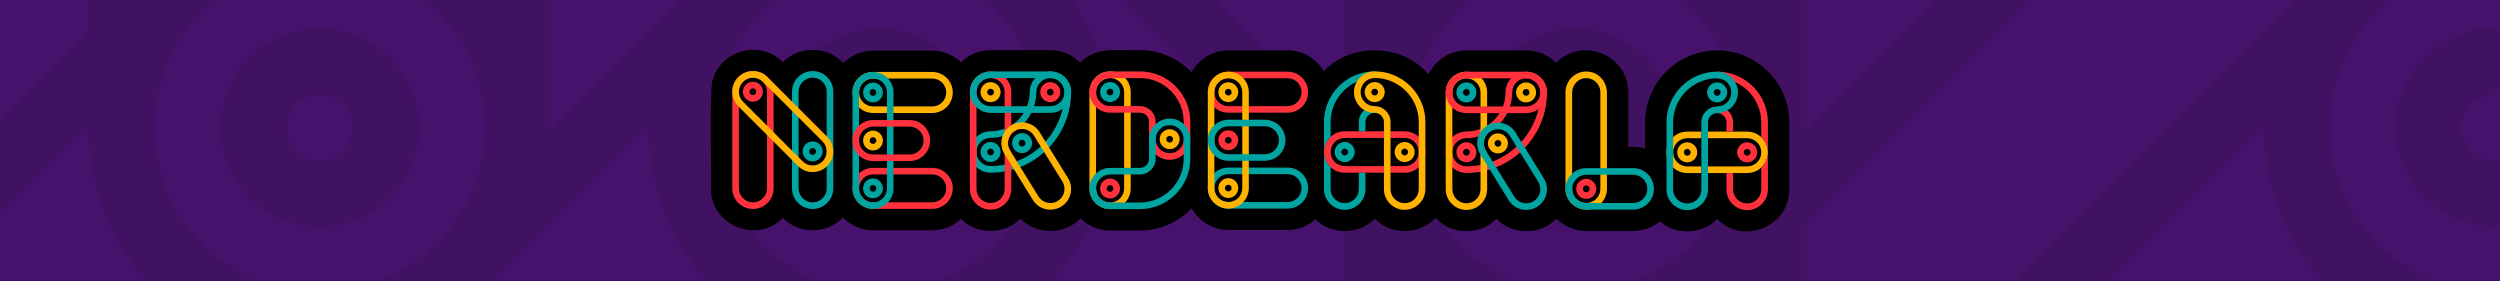 <?xml version="1.0" encoding="utf-8"?>
<!-- Generator: Adobe Illustrator 27.5.0, SVG Export Plug-In . SVG Version: 6.00 Build 0)  -->
<svg version="1.1" id="Layer_1" xmlns="http://www.w3.org/2000/svg" xmlns:xlink="http://www.w3.org/1999/xlink" x="0px" y="0px"
	 viewBox="0 0 1920 216" style="enable-background:new 0 0 1920 216;" xml:space="preserve">
<rect x="0" y="0" width="1920" height="216" fill="#333333" stroke="none"/>
<style type="text/css">
	.st0{clip-path:url(#SVGID_00000147916952352103037770000009935907093092820644_);fill:#7A00DB;}
	.st1{clip-path:url(#SVGID_00000147916952352103037770000009935907093092820644_);}
	.st2{fill:#6F00C6;}
	.st3{opacity:0.6;fill:#231F20;stroke:#FFFFFF;stroke-miterlimit:10;}
	.st4{fill:#FF313C;}
	.st5{fill:#00A5A1;}
	.st6{fill:#FFB300;}
</style>
<g>
	<defs>
		<rect id="SVGID_1_" x="-49.42" y="-439.31" width="1984.34" height="1116.19"/>
	</defs>
	<clipPath id="SVGID_00000038405637342460058070000002548056571231764135_">
		<use xlink:href="#SVGID_1_"  style="overflow:visible;"/>
	</clipPath>
	
		<rect x="-49.42" y="-439.31" style="clip-path:url(#SVGID_00000038405637342460058070000002548056571231764135_);fill:#7A00DB;" width="1984.34" height="1116.19"/>
	<g style="clip-path:url(#SVGID_00000038405637342460058070000002548056571231764135_);">
		<path class="st2" d="M497.9,97.9c0,98.01,79.46,177.47,177.47,177.47v-50.69c-70.02,0-126.78-56.76-126.78-126.78
			S605.35-28.88,675.37-28.88v-50.69C577.35-79.57,497.9-0.11,497.9,97.9z"/>
		<path class="st2" d="M675.37,21.84c-42.01,0-76.06,34.05-76.06,76.06c0,42.01,34.05,76.06,76.06,76.06
			c42.01,0,76.06-34.05,76.06-76.06C751.43,55.89,717.37,21.84,675.37,21.84z M675.37,123.25c-14,0-25.35-11.35-25.35-25.35
			s11.35-25.35,25.35-25.35c14,0,25.35,11.35,25.35,25.35S689.37,123.25,675.37,123.25z"/>
		<path class="st2" d="M852.84,97.9c0,98.01-79.46,177.47-177.47,177.47v-50.69c70.02,0,126.78-56.76,126.78-126.78
			S745.39-28.88,675.37-28.88v-50.69C773.38-79.57,852.84-0.11,852.84,97.9z"/>
		<rect x="675.37" y="-79.57" class="st2" width="1237.6" height="50.69"/>
		<rect x="675.37" y="224.67" class="st2" width="1237.6" height="50.69"/>
		<g>
			<path class="st2" d="M169.47,97.9c0,42.01,34.05,76.06,76.06,76.06s76.06-34.05,76.06-76.06c0-42.01-34.05-76.06-76.06-76.06
				S169.47,55.89,169.47,97.9z M220.18,97.9c0-14,11.35-25.35,25.35-25.35c14,0,25.35,11.35,25.35,25.35s-11.35,25.35-25.35,25.35
				C231.53,123.25,220.18,111.9,220.18,97.9z"/>
			<path class="st2" d="M120.04,223.39c69.31,69.31,181.67,69.31,250.98,0l-35.84-35.84c-49.51,49.51-129.79,49.51-179.3,0
				s-49.51-129.79,0-179.3l-35.84-35.84C50.73,41.72,50.73,154.08,120.04,223.39z"/>
			
				<rect x="245.53" y="-79.57" transform="matrix(-1 5.587652e-11 -5.587652e-11 -1 920.898 -108.452)" class="st2" width="429.84" height="50.69"/>
			
				<rect x="245.53" y="224.67" transform="matrix(-1 5.587652e-11 -5.587652e-11 -1 920.898 500.02)" class="st2" width="429.84" height="50.69"/>
			<path class="st2" d="M371.02-27.59c69.31,69.31,69.31,181.67,0,250.98l-35.84-35.84c49.51-49.51,49.51-129.79,0-179.3
				s-129.79-49.51-179.3,0l-35.84-35.84C189.35-96.9,301.71-96.9,371.02-27.59z"/>
		</g>
		<g>
			<path class="st2" d="M1210.13,21.84c-42.01,0-76.06,34.05-76.06,76.06c0,42.01,34.05,76.06,76.06,76.06s76.06-34.05,76.06-76.06
				C1286.19,55.89,1252.14,21.84,1210.13,21.84z M1210.13,123.25c-14,0-25.35-11.35-25.35-25.35s11.35-25.35,25.35-25.35
				s25.35,11.35,25.35,25.35S1224.14,123.25,1210.13,123.25z"/>
			<g>
				<path class="st2" d="M1335.62-27.59c69.31,69.31,69.31,181.67,0,250.98l-35.84-35.84c49.51-49.51,49.51-129.79,0-179.3
					s-129.79-49.51-179.3,0l-35.84-35.84C1153.95-96.9,1266.32-96.9,1335.62-27.59z"/>
				<path class="st2" d="M1084.64,223.39c69.31,69.31,181.67,69.31,250.98,0l-35.84-35.84c-49.51,49.51-129.79,49.51-179.3,0
					c-49.51-49.51-49.51-129.79,0-179.3l-35.84-35.84C1015.34,41.72,1015.34,154.08,1084.64,223.39z"/>
			</g>
			
				<rect x="804.16" y="-84.04" transform="matrix(2.151949e-11 1 -1 2.151949e-11 1303.565 -1420.947)" class="st2" width="1116.19" height="50.69"/>
			
				<rect x="499.93" y="-84.04" transform="matrix(2.152748e-11 1 -1 2.152748e-11 999.33 -1116.711)" class="st2" width="1116.19" height="50.69"/>
		</g>
		<g>
			<path class="st2" d="M1514.38-726.97c-42.01,0-76.06,34.05-76.06,76.06c0,42.01,34.05,76.06,76.06,76.06
				c42.01,0,76.06-34.05,76.06-76.06C1590.44-692.92,1556.38-726.97,1514.38-726.97z M1514.38-625.56c-14,0-25.35-11.35-25.35-25.35
				c0-14,11.35-25.35,25.35-25.35c14,0,25.35,11.35,25.35,25.35C1539.73-636.91,1528.38-625.56,1514.38-625.56z"/>
			<g>
				<path class="st2" d="M1639.87-776.4c69.31,69.31,69.31,181.67,0,250.98l-35.84-35.84c49.51-49.51,49.51-129.79,0-179.3
					c-49.51-49.51-129.79-49.51-179.3,0l-35.84-35.84C1458.19-845.71,1570.56-845.71,1639.87-776.4z"/>
				<path class="st2" d="M1388.89-525.42c69.31,69.31,181.68,69.31,250.98,0l-35.84-35.84c-49.51,49.51-129.79,49.51-179.3,0
					s-49.51-129.79,0-179.3l-35.84-35.84C1319.58-707.1,1319.58-594.73,1388.89-525.42z"/>
			</g>
			
				<rect x="1444.23" y="-453.98" transform="matrix(5.403481e-11 1 -1 5.403481e-11 1237.869 -2095.141)" class="st2" width="444.55" height="50.69"/>
			
				<rect x="1139.99" y="-453.98" transform="matrix(5.400639e-11 1 -1 5.400639e-11 933.633 -1790.905)" class="st2" width="444.55" height="50.69"/>
		</g>
		<g>
			<path class="st2" d="M245.53-515.37c-42.01,0-76.06,34.05-76.06,76.06c0,42.01,34.05,76.06,76.06,76.06s76.06-34.05,76.06-76.06
				C321.59-481.32,287.54-515.37,245.53-515.37z M245.53-413.96c-14,0-25.35-11.35-25.35-25.35s11.35-25.35,25.35-25.35
				s25.35,11.35,25.35,25.35S259.53-413.96,245.53-413.96z"/>
			<g>
				<path class="st2" d="M371.02-564.8c69.31,69.31,69.31,181.67,0,250.98l-35.84-35.84c49.51-49.51,49.51-129.79,0-179.3
					s-129.79-49.51-179.3,0l-35.84-35.84C189.35-634.11,301.71-634.11,371.02-564.8z"/>
				<path class="st2" d="M120.04-313.82c69.31,69.31,181.67,69.31,250.98,0l-35.84-35.84c-49.51,49.51-129.79,49.51-179.3,0
					s-49.51-129.79,0-179.3l-35.84-35.84C50.73-495.5,50.73-383.13,120.04-313.82z"/>
			</g>
			
				<rect x="129.05" y="-196.05" transform="matrix(4.473026e-11 1 -1 4.473026e-11 226.95 -568.362)" class="st2" width="537.21" height="50.69"/>
			
				<rect x="-175.19" y="-196.05" transform="matrix(4.470983e-11 1 -1 4.470983e-11 -77.286 -264.127)" class="st2" width="537.21" height="50.69"/>
		</g>
		<g>
			<path class="st2" d="M1286.19,499.41c0-42.01-34.05-76.06-76.06-76.06c-42.01,0-76.06,34.05-76.06,76.06
				c0,42.01,34.05,76.06,76.06,76.06C1252.14,575.46,1286.19,541.41,1286.19,499.41z M1184.78,499.41c0-14,11.35-25.35,25.35-25.35
				c14,0,25.35,11.35,25.35,25.35s-11.35,25.35-25.35,25.35C1196.13,524.76,1184.78,513.41,1184.78,499.41z"/>
			<path class="st2" d="M1210.13,676.88c-98.01,0-177.47-79.46-177.47-177.47h50.69c0,70.02,56.76,126.78,126.78,126.78
				c70.02,0,126.78-56.76,126.78-126.78h50.69C1387.6,597.42,1308.15,676.88,1210.13,676.88z"/>
			<path class="st2" d="M1210.13,321.93c-98.01,0-177.47,79.46-177.47,177.47h50.69c0-70.02,56.76-126.78,126.78-126.78
				c70.02,0,126.78,56.76,126.78,126.78h50.69C1387.6,401.39,1308.15,321.93,1210.13,321.93z"/>
		</g>
		<g>
			<path class="st2" d="M780.5,499.41c0-42.01-34.05-76.06-76.06-76.06c-42.01,0-76.06,34.05-76.06,76.06
				c0,42.01,34.05,76.06,76.06,76.06C746.45,575.46,780.5,541.41,780.5,499.41z M679.09,499.41c0-14,11.35-25.35,25.35-25.35
				c14,0,25.35,11.35,25.35,25.35s-11.35,25.35-25.35,25.35C690.44,524.76,679.09,513.41,679.09,499.41z"/>
			<path class="st2" d="M704.45,676.88c-98.01,0-177.47-79.46-177.47-177.47h50.69c0,70.02,56.76,126.78,126.78,126.78
				s126.78-56.76,126.78-126.78h50.69C881.92,597.42,802.46,676.88,704.45,676.88z"/>
			<path class="st2" d="M704.45,321.93c-98.01,0-177.47,79.46-177.47,177.47h50.69c0-70.02,56.76-126.78,126.78-126.78
				s126.78,56.76,126.78,126.78h50.69C881.92,401.39,802.46,321.93,704.45,321.93z"/>
		</g>
		<g>
			<path class="st2" d="M1568.17,553.19c29.7-29.7,29.7-77.86,0-107.56c-29.7-29.7-77.86-29.7-107.56,0s-29.7,77.86,0,107.56
				C1490.31,582.89,1538.46,582.89,1568.17,553.19z M1496.46,481.48c9.9-9.9,25.95-9.9,35.85,0c9.9,9.9,9.9,25.95,0,35.85
				s-25.95,9.9-35.85,0C1486.56,507.43,1486.56,491.38,1496.46,481.48z"/>
			<path class="st2" d="M1388.9,624.9c-69.31-69.31-69.31-181.67,0-250.98l35.84,35.84c-49.51,49.51-49.51,129.79,0,179.3
				c49.51,49.51,129.79,49.51,179.3,0l35.84,35.84C1570.57,694.2,1458.2,694.2,1388.9,624.9z"/>
			<path class="st2" d="M1639.88,373.91c-69.31-69.31-181.68-69.31-250.98,0l35.84,35.84c49.51-49.51,129.79-49.51,179.3,0
				s49.51,129.79,0,179.3l35.84,35.84C1709.18,555.59,1709.18,443.22,1639.88,373.91z"/>
		</g>
		<g>
			<path class="st2" d="M327.95,552.8c29.7-29.7,29.7-77.86,0-107.56c-29.7-29.7-77.86-29.7-107.56,0
				c-29.7,29.7-29.7,77.86,0,107.56C250.09,582.51,298.25,582.51,327.95,552.8z M256.24,481.1c9.9-9.9,25.95-9.9,35.85,0
				c9.9,9.9,9.9,25.95,0,35.85c-9.9,9.9-25.95,9.9-35.85,0C246.34,507.05,246.34,491,256.24,481.1z"/>
			<path class="st2" d="M148.68,624.51c-69.31-69.31-69.31-181.67,0-250.98l35.84,35.84c-49.51,49.51-49.51,129.79,0,179.3
				c49.51,49.51,129.79,49.51,179.3,0l35.84,35.84C330.36,693.82,217.99,693.82,148.68,624.51z"/>
			
				<rect x="299.18" y="381.93" transform="matrix(-0.707 0.707 -0.707 -0.707 1279.917 284.39)" class="st2" width="563.76" height="50.69"/>
			
				<rect x="84.05" y="166.8" transform="matrix(-0.707 0.707 -0.707 -0.707 760.554 69.263)" class="st2" width="563.76" height="50.69"/>
			<path class="st2" d="M399.66,373.53c-69.31-69.31-181.67-69.31-250.98,0l35.84,35.84c49.51-49.51,129.79-49.51,179.3,0
				s49.51,129.78,0,179.3l35.84,35.84C468.97,555.21,468.97,442.84,399.66,373.53z"/>
		</g>
		<g>
			<path class="st2" d="M-99.34,550.31c29.7-29.7,29.7-77.86,0-107.56c-29.7-29.7-77.86-29.7-107.56,0
				c-29.7,29.7-29.7,77.86,0,107.56C-177.2,580.01-129.04,580.01-99.34,550.31z M-171.05,478.6c9.9-9.9,25.95-9.9,35.85,0
				c9.9,9.9,9.9,25.95,0,35.85c-9.9,9.9-25.95,9.9-35.85,0C-180.95,504.55-180.95,488.5-171.05,478.6z"/>
			<path class="st2" d="M-278.61,622.01c-69.31-69.31-69.31-181.67,0-250.98l35.84,35.84c-49.51,49.51-49.51,129.79,0,179.3
				c49.51,49.51,129.79,49.51,179.3,0l35.84,35.84C-96.94,691.32-209.3,691.32-278.61,622.01z"/>
			
				<rect x="-128.11" y="379.43" transform="matrix(-0.707 0.707 -0.707 -0.707 548.717 582.266)" class="st2" width="563.76" height="50.69"/>
			
				<rect x="-343.24" y="164.3" transform="matrix(-0.707 0.707 -0.707 -0.707 29.354 367.138)" class="st2" width="563.76" height="50.69"/>
			<path class="st2" d="M-27.63,371.03c-69.31-69.31-181.67-69.31-250.98,0l35.84,35.84c49.51-49.51,129.79-49.51,179.3,0
				s49.51,129.78,0,179.3l35.84,35.84C41.68,552.71,41.68,440.34-27.63,371.03z"/>
		</g>
		<rect x="-104.46" y="321.93" class="st2" width="2039.37" height="50.69"/>
		<rect x="-104.46" y="626.19" class="st2" width="2039.37" height="50.69"/>
		<g>
			<path class="st2" d="M1862.29,43.89c-29.7,29.7-29.7,77.86,0,107.56c29.7,29.7,77.86,29.7,107.56,0s29.7-77.86,0-107.56
				C1940.15,14.19,1892,14.19,1862.29,43.89z M1934,115.6c-9.9,9.9-25.95,9.9-35.85,0s-9.9-25.95,0-35.85s25.95-9.9,35.85,0
				S1943.9,105.7,1934,115.6z"/>
			<path class="st2" d="M2041.57-27.82c69.31,69.31,69.31,181.67,0,250.98l-35.84-35.84c49.51-49.51,49.51-129.79,0-179.3
				c-49.51-49.51-129.79-49.51-179.3,0l-35.84-35.84C1859.89-97.12,1972.26-97.12,2041.57-27.82z"/>
			
				<rect x="1323.56" y="165.63" transform="matrix(0.707 -0.707 0.707 0.707 335.827 1192.705)" class="st2" width="568.14" height="50.69"/>
			
				<rect x="1538.69" y="380.76" transform="matrix(0.707 -0.707 0.707 0.707 246.718 1407.832)" class="st2" width="568.14" height="50.69"/>
			<path class="st2" d="M1790.58,223.16c69.31,69.31,181.68,69.31,250.98,0l-35.84-35.84c-49.51,49.51-129.79,49.51-179.3,0
				s-49.51-129.79,0-179.3l-35.84-35.84C1721.28,41.49,1721.28,153.86,1790.58,223.16z"/>
		</g>
		<g>
			<path class="st2" d="M731.09-273.61c29.7,29.7,77.86,29.7,107.56,0c29.7-29.7,29.7-77.86,0-107.56
				c-29.7-29.7-77.86-29.7-107.56,0C701.39-351.47,701.39-303.32,731.09-273.61z M802.8-345.32c9.9,9.9,9.9,25.95,0,35.85
				s-25.95,9.9-35.85,0c-9.9-9.9-9.9-25.95,0-35.85S792.9-355.22,802.8-345.32z"/>
			<path class="st2" d="M659.38-452.89c69.31-69.31,181.67-69.31,250.98,0l-35.84,35.84c-49.51-49.51-129.79-49.51-179.3,0
				c-49.51,49.51-49.51,129.79,0,179.3l-35.84,35.84C590.07-271.21,590.07-383.58,659.38-452.89z"/>
			
				<rect x="589.22" y="-32.52" transform="matrix(-0.707 -0.707 0.707 -0.707 1524.314 617.033)" class="st2" width="601.45" height="50.69"/>
			
				<rect x="804.35" y="-247.65" transform="matrix(-0.707 -0.707 0.707 -0.707 2043.677 401.906)" class="st2" width="601.45" height="50.69"/>
			<path class="st2" d="M910.36-201.9c69.31-69.31,69.31-181.67,0-250.98l-35.84,35.84c49.51,49.51,49.51,129.79,0,179.3
				c-49.51,49.51-129.79,49.51-179.3,0l-35.84,35.84C728.69-132.6,841.06-132.6,910.36-201.9z"/>
		</g>
		<g>
			<path class="st2" d="M-61.8-251.34c42.01,0,76.06-34.05,76.06-76.06c0-42.01-34.05-76.06-76.06-76.06s-76.06,34.05-76.06,76.06
				C-137.86-285.39-103.81-251.34-61.8-251.34z M-61.8-352.75c14,0,25.35,11.35,25.35,25.35c0,14-11.35,25.35-25.35,25.35
				s-25.35-11.35-25.35-25.35C-87.15-341.4-75.8-352.75-61.8-352.75z"/>
			<path class="st2" d="M-239.27-327.39c0-98.01,79.46-177.47,177.47-177.47v50.69c-70.02,0-126.78,56.76-126.78,126.78
				s56.76,126.78,126.78,126.78v50.69C-159.82-149.92-239.27-229.38-239.27-327.39z"/>
			
				<rect x="-61.8" y="-200.61" transform="matrix(-1 2.227346e-10 -2.227346e-10 -1 731.38 -350.537)" class="st2" width="854.98" height="50.69"/>
			
				<rect x="-61.8" y="-504.85" transform="matrix(-1 2.227079e-10 -2.227079e-10 -1 731.38 -959.008)" class="st2" width="854.98" height="50.69"/>
			<path class="st2" d="M115.67-327.39c0-98.01-79.46-177.47-177.47-177.47v50.69c70.02,0,126.78,56.76,126.78,126.78
				S8.22-200.61-61.8-200.61v50.69C36.21-149.92,115.67-229.38,115.67-327.39z"/>
		</g>
		
			<rect x="1254.68" y="27.99" transform="matrix(0.707 -0.707 0.707 0.707 392.784 1054.942)" class="st2" width="430.28" height="50.69"/>
		
			<rect x="1039.55" y="-187.13" transform="matrix(0.707 -0.707 0.707 0.707 481.893 839.815)" class="st2" width="430.28" height="50.69"/>
		<g>
			<path class="st2" d="M1590.44-206.36c0-42.01-34.05-76.06-76.06-76.06s-76.06,34.05-76.06,76.06c0,42.01,34.05,76.06,76.06,76.06
				S1590.44-164.35,1590.44-206.36z M1539.73-206.36c0,14-11.35,25.35-25.35,25.35s-25.35-11.35-25.35-25.35
				c0-14,11.35-25.35,25.35-25.35S1539.73-220.36,1539.73-206.36z"/>
			<path class="st2" d="M1691.85-206.36c0-98.01-79.46-177.47-177.47-177.47v50.69c70.02,0,126.78,56.76,126.78,126.78
				S1584.4-79.58,1514.38-79.58v50.69C1612.39-28.89,1691.85-108.34,1691.85-206.36z"/>
			<path class="st2" d="M1336.91-206.36c0-98.01,79.46-177.47,177.47-177.47v50.69c-70.02,0-126.78,56.76-126.78,126.78
				s56.76,126.78,126.78,126.78v50.69C1416.36-28.89,1336.91-108.34,1336.91-206.36z"/>
		</g>
		<g>
			<path class="st2" d="M2015.98-815.44c-29.7,29.7-29.7,77.86,0,107.56c29.7,29.7,77.86,29.7,107.56,0
				c29.7-29.7,29.7-77.86,0-107.56C2093.84-845.14,2045.68-845.14,2015.98-815.44z M2087.69-743.73c-9.9,9.9-25.95,9.9-35.85,0
				c-9.9-9.9-9.9-25.95,0-35.85c9.9-9.9,25.95-9.9,35.85,0C2097.59-769.68,2097.59-753.63,2087.69-743.73z"/>
			<path class="st2" d="M2195.25-887.14c69.31,69.31,69.31,181.67,0,250.98l-35.84-35.84c49.51-49.51,49.51-129.79,0-179.3
				c-49.51-49.51-129.78-49.51-179.3,0l-35.84-35.84C2013.58-956.45,2125.95-956.45,2195.25-887.14z"/>
			
				<rect x="1291.83" y="-616.9" transform="matrix(0.707 -0.707 0.707 0.707 911.674 1017.875)" class="st2" width="785.38" height="50.69"/>
			
				<rect x="1506.96" y="-401.77" transform="matrix(0.707 -0.707 0.707 0.707 822.565 1233.002)" class="st2" width="785.38" height="50.69"/>
			<path class="st2" d="M1944.27-636.16c69.31,69.31,181.67,69.31,250.98,0l-35.84-35.84c-49.51,49.51-129.79,49.51-179.3,0
				c-49.51-49.51-49.51-129.78,0-179.3l-35.84-35.84C1874.97-817.84,1874.96-705.47,1944.27-636.16z"/>
		</g>
		<g>
			<path class="st2" d="M2445.42-206.36c0-42.01-34.05-76.06-76.06-76.06s-76.06,34.05-76.06,76.06c0,42.01,34.05,76.06,76.06,76.06
				S2445.42-164.35,2445.42-206.36z M2394.71-206.36c0,14-11.35,25.35-25.35,25.35s-25.35-11.35-25.35-25.35
				c0-14,11.35-25.35,25.35-25.35S2394.71-220.36,2394.71-206.36z"/>
			<path class="st2" d="M2546.83-206.36c0-98.01-79.46-177.47-177.47-177.47v50.69c70.02,0,126.78,56.76,126.78,126.78
				s-56.76,126.78-126.78,126.78v50.69C2467.38-28.89,2546.83-108.34,2546.83-206.36z"/>
			<rect x="1514.38" y="-79.58" class="st2" width="854.98" height="50.69"/>
			<rect x="1514.38" y="-383.81" class="st2" width="854.98" height="50.69"/>
			<path class="st2" d="M2191.89-206.36c0-98.01,79.46-177.47,177.47-177.47v50.69c-70.02,0-126.78,56.76-126.78,126.78
				s56.76,126.78,126.78,126.78v50.69C2271.35-28.89,2191.89-108.34,2191.89-206.36z"/>
		</g>
	</g>
</g>
<rect x="-25.56" y="-34.09" class="st3" width="1979.39" height="305.19"/>
<g>
	<path d="M1318.81,38.7c-30.47,0-55.32,24.82-55.31,55.31c0,0,0,20.11,0,20.11c-3.97-1.3-8.71-1.44-12.97-1.34V71.37
		c0.18-29.12-35.36-43.81-55.41-23.04c-5.85-5.92-13.98-9.6-22.94-9.6h-45.95c-12.82,0-23.91,7.51-29.12,18.36
		c-19.84-23.56-59.23-24.78-80.46-2.38c-5.57-9.56-15.93-16.01-27.77-16.01h-45.52c-12.16,0-22.76,6.79-28.21,16.77
		c-10.03-10.44-24.12-16.95-39.71-16.95c-16.34,0.65-33.2-3.55-45.79,9.58c-5.85-5.91-13.97-9.58-22.93-9.58h-45.95
		c-8.81,0-16.8,3.55-22.63,9.29c-5.77-5.5-13.56-8.88-22.14-8.88h-45.52c-8.92,0-17,3.65-22.82,9.54
		c-11.74-13.24-34.33-13.58-46.45-0.66c-16.95-17.37-46.94-9.91-53.81,13.37c-2.66,2.55-0.9,78.24-1.37,83.47
		c-0.21,28.6,35.5,43.03,55.17,22.65c12,12.8,34.36,12.63,46.16-0.33c5.85,6.07,14.05,9.86,23.12,9.86h45.52
		c8.53,0,16.29-3.35,22.04-8.79c11.81,12.47,34.01,12.35,45.69-0.22c11.88,12.75,34.21,12.69,46.15-0.16
		c5.83,5.78,13.84,9.36,22.67,9.36h22.89c15.63,0,29.75-6.55,39.79-17.04c5.48,9.9,16.03,16.63,28.13,16.63h45.52
		c8.22,0,15.72-3.1,21.41-8.2c11.88,12.26,33.91,11.98,45.48-0.54c12.17,13.05,34.94,12.68,46.7-0.7
		c11.71,13.45,34.51,13.88,46.72,0.85c11.89,12.76,34.24,12.69,46.17-0.18c6.02,6.1,14.45,9.56,22.89,9.54c0,0,36.07,0,36.07,0
		c7.79,0,14.95-2.77,20.53-7.38c12.08,10.98,32.95,10.02,43.99-1.89c19.69,20.46,55.51,6.08,55.31-22.65c0,0,0-51.46,0-51.46
		C1374.13,63.51,1349.31,38.7,1318.81,38.7z"/>
	<g>
		<g>
			<g>
				<g>
					<path class="st4" d="M578.26,160.5c-8.75,0-15.87-7.12-15.87-15.87V70.44c0-8.75,7.12-15.87,15.87-15.87
						s15.87,7.12,15.87,15.87v74.19C594.12,153.38,587,160.5,578.26,160.5z M578.26,59.65c-5.95,0-10.79,4.84-10.79,10.79v74.19
						c0,5.95,4.84,10.79,10.79,10.79s10.79-4.84,10.79-10.79V70.44C589.04,64.49,584.2,59.65,578.26,59.65z"/>
				</g>
			</g>
			<g>
				<g>
					<path class="st5" d="M624.11,160.5c-8.75,0-15.87-7.12-15.87-15.87V70.44c0-8.75,7.12-15.87,15.87-15.87
						c8.75,0,15.87,7.12,15.87,15.87v74.19C639.97,153.38,632.86,160.5,624.11,160.5z M624.11,59.65c-5.95,0-10.79,4.84-10.79,10.79
						v74.19c0,5.95,4.84,10.79,10.79,10.79c5.95,0,10.79-4.84,10.79-10.79V70.44C634.9,64.49,630.06,59.65,624.11,59.65z"/>
				</g>
			</g>
			<g>
				<g>
					<path class="st6" d="M624.11,132.16c-4.24,0-8.22-1.65-11.22-4.65l-45.85-45.85c-6.19-6.19-6.19-16.25,0-22.44
						c3-3,6.98-4.65,11.22-4.65c4.24,0,8.22,1.65,11.22,4.65l45.85,45.85c6.19,6.19,6.19,16.25,0,22.44
						C632.33,130.51,628.35,132.16,624.11,132.16z M578.26,59.65c-2.88,0-5.59,1.12-7.63,3.16c-4.21,4.21-4.21,11.05,0,15.26
						l45.85,45.85c2.04,2.04,4.75,3.16,7.63,3.16s5.59-1.12,7.63-3.16c4.21-4.21,4.21-11.05,0-15.26l-45.85-45.85
						C583.85,60.77,581.14,59.65,578.26,59.65z"/>
				</g>
			</g>
			<g>
				<g>
					<path class="st4" d="M578.26,78.12c-4.23,0-7.68-3.44-7.68-7.68c0-4.23,3.44-7.68,7.68-7.68c4.23,0,7.67,3.44,7.67,7.68
						C585.93,74.67,582.49,78.12,578.26,78.12z M578.26,67.84c-1.43,0-2.6,1.17-2.6,2.6c0,1.43,1.17,2.6,2.6,2.6s2.6-1.17,2.6-2.6
						C580.85,69.01,579.69,67.84,578.26,67.84z"/>
				</g>
			</g>
			<g>
				<g>
					<path class="st5" d="M624.11,123.97c-4.23,0-7.68-3.44-7.68-7.68s3.44-7.68,7.68-7.68s7.68,3.44,7.68,7.68
						S628.34,123.97,624.11,123.97z M624.11,113.69c-1.43,0-2.6,1.17-2.6,2.6s1.17,2.6,2.6,2.6s2.6-1.17,2.6-2.6
						S625.54,113.69,624.11,113.69z"/>
				</g>
			</g>
		</g>
		<g>
			<g>
				<g>
					<path class="st6" d="M715.99,86.77h-45.52c-8.69,0-15.75-7.07-15.75-15.75s7.07-15.75,15.75-15.75h45.52
						c8.69,0,15.75,7.07,15.75,15.75S724.67,86.77,715.99,86.77z M670.47,60.31c-5.91,0-10.71,4.8-10.71,10.71
						c0,5.91,4.8,10.71,10.71,10.71h45.52c5.91,0,10.71-4.8,10.71-10.71c0-5.91-4.8-10.71-10.71-10.71H670.47z"/>
				</g>
			</g>
			<g>
				<g>
					<path class="st4" d="M715.99,160.43h-45.52c-8.69,0-15.75-7.07-15.75-15.75s7.07-15.75,15.75-15.75h45.52
						c8.69,0,15.75,7.07,15.75,15.75S724.67,160.43,715.99,160.43z M670.47,133.96c-5.91,0-10.71,4.8-10.71,10.71
						s4.8,10.71,10.71,10.71h45.52c5.91,0,10.71-4.8,10.71-10.71s-4.8-10.71-10.71-10.71H670.47z"/>
				</g>
			</g>
			<g>
				<g>
					<path class="st5" d="M670.47,160.43c-8.69,0-15.75-7.07-15.75-15.75V71.02c0-8.69,7.07-15.75,15.75-15.75
						s15.75,7.07,15.75,15.75v73.65C686.22,153.36,679.15,160.43,670.47,160.43z M670.47,60.31c-5.91,0-10.71,4.8-10.71,10.71v73.65
						c0,5.91,4.8,10.71,10.71,10.71c5.91,0,10.71-4.8,10.71-10.71V71.02C681.18,65.12,676.37,60.31,670.47,60.31z"/>
				</g>
			</g>
			<g>
				<g>
					<g>
						<path class="st4" d="M698.6,123.69h-28.13c-8.69,0-15.75-7.07-15.75-15.75s7.07-15.75,15.75-15.75h28.13
							c8.69,0,15.75,7.07,15.75,15.75S707.28,123.69,698.6,123.69z M670.47,97.23c-5.91,0-10.71,4.8-10.71,10.71
							s4.8,10.71,10.71,10.71h28.13c5.91,0,10.71-4.8,10.71-10.71s-4.8-10.71-10.71-10.71H670.47z"/>
					</g>
				</g>
				<g>
					<g>
						<path class="st6" d="M670.47,115.56c-4.2,0-7.62-3.42-7.62-7.62s3.42-7.62,7.62-7.62c4.2,0,7.62,3.42,7.62,7.62
							S674.67,115.56,670.47,115.56z M670.47,105.36c-1.42,0-2.58,1.16-2.58,2.58s1.16,2.58,2.58,2.58s2.58-1.16,2.58-2.58
							S671.89,105.36,670.47,105.36z"/>
					</g>
				</g>
			</g>
			<g>
				<g>
					<path class="st5" d="M670.47,78.64c-4.2,0-7.62-3.42-7.62-7.62c0-4.2,3.42-7.62,7.62-7.62c4.2,0,7.62,3.42,7.62,7.62
						C678.08,75.23,674.67,78.64,670.47,78.64z M670.47,68.44c-1.42,0-2.58,1.16-2.58,2.58c0,1.42,1.16,2.58,2.58,2.58
						s2.58-1.16,2.58-2.58C673.04,69.6,671.89,68.44,670.47,68.44z"/>
				</g>
			</g>
			<g>
				<g>
					<path class="st5" d="M670.47,152.29c-4.2,0-7.62-3.42-7.62-7.62c0-4.2,3.42-7.62,7.62-7.62c4.2,0,7.62,3.42,7.62,7.62
						C678.08,148.88,674.67,152.29,670.47,152.29z M670.47,142.1c-1.42,0-2.58,1.16-2.58,2.58c0,1.42,1.16,2.58,2.58,2.58
						s2.58-1.16,2.58-2.58C673.04,143.25,671.89,142.1,670.47,142.1z"/>
				</g>
			</g>
		</g>
		<g>
			<g>
				<g>
					<path class="st5" d="M760.76,132.62c-8.77,0-15.9-7.13-15.9-15.9s7.13-15.9,15.9-15.9c16.57,0,30.05-13.48,30.05-30.05
						c0-8.77,7.13-15.9,15.9-15.9s15.9,7.13,15.9,15.9C822.62,104.87,794.87,132.62,760.76,132.62z M806.71,59.95
						c-5.96,0-10.81,4.85-10.81,10.81c0,19.38-15.76,35.14-35.14,35.14c-5.96,0-10.81,4.85-10.81,10.81s4.85,10.81,10.81,10.81
						c31.3,0,56.77-25.47,56.77-56.77C817.53,64.8,812.68,59.95,806.71,59.95z"/>
				</g>
			</g>
			<g>
				<path class="st4" d="M775.72,115.54c-2.52-4.07-1.99-9.18,0.94-12.66V70.76c0-8.77-7.13-15.9-15.9-15.9
					c-8.77,0-15.9,7.13-15.9,15.9v74.36c0,8.77,7.13,15.9,15.9,15.9c8.77,0,15.9-7.13,15.9-15.9v-28.06L775.72,115.54z
					 M771.57,145.12c0,5.96-4.85,10.81-10.81,10.81c-5.96,0-10.81-4.85-10.81-10.81V70.76c0-5.96,4.85-10.81,10.81-10.81
					c5.96,0,10.81,4.85,10.81,10.81V145.12z"/>
			</g>
			<g>
				<g>
					<path class="st5" d="M806.71,86.67h-45.95c-8.77,0-15.9-7.13-15.9-15.9s7.13-15.9,15.9-15.9h45.95c8.77,0,15.9,7.13,15.9,15.9
						S815.48,86.67,806.71,86.67z M760.76,59.95c-5.96,0-10.81,4.85-10.81,10.81c0,5.96,4.85,10.81,10.81,10.81h45.95
						c5.96,0,10.81-4.85,10.81-10.81c0-5.96-4.85-10.81-10.81-10.81H760.76z"/>
				</g>
			</g>
			<g>
				<g>
					<path class="st5" d="M760.76,124.41c-4.24,0-7.69-3.45-7.69-7.69c0-4.24,3.45-7.69,7.69-7.69s7.69,3.45,7.69,7.69
						C768.45,120.96,765,124.41,760.76,124.41z M760.76,114.11c-1.44,0-2.6,1.17-2.6,2.6s1.17,2.6,2.6,2.6s2.6-1.17,2.6-2.6
						S762.2,114.11,760.76,114.11z"/>
				</g>
			</g>
			<g>
				<g>
					<path class="st6" d="M760.76,78.46c-4.24,0-7.69-3.45-7.69-7.69c0-4.24,3.45-7.69,7.69-7.69s7.69,3.45,7.69,7.69
						C768.45,75,765,78.46,760.76,78.46z M760.76,68.16c-1.44,0-2.6,1.17-2.6,2.6s1.17,2.6,2.6,2.6s2.6-1.17,2.6-2.6
						S762.2,68.16,760.76,68.16z"/>
				</g>
			</g>
			<g>
				<g>
					<path class="st4" d="M806.59,78.46c-4.24,0-7.69-3.45-7.69-7.69c0-4.24,3.45-7.69,7.69-7.69c4.24,0,7.69,3.45,7.69,7.69
						C814.28,75,810.83,78.46,806.59,78.46z M806.59,68.16c-1.44,0-2.6,1.17-2.6,2.6s1.17,2.6,2.6,2.6c1.44,0,2.6-1.17,2.6-2.6
						S808.02,68.16,806.59,68.16z"/>
				</g>
			</g>
			<g>
				<g>
					<path class="st5" d="M784.96,117.6c-4.24,0-7.69-3.45-7.69-7.69c0-4.24,3.45-7.69,7.69-7.69s7.69,3.45,7.69,7.69
						C792.65,114.15,789.2,117.6,784.96,117.6z M784.96,107.31c-1.44,0-2.6,1.17-2.6,2.6c0,1.44,1.17,2.6,2.6,2.6
						c1.44,0,2.6-1.17,2.6-2.6C787.56,108.48,786.39,107.31,784.96,107.31z"/>
				</g>
			</g>
			<g>
				<g>
					<path class="st6" d="M806.73,161.03c-5.56,0-10.62-2.82-13.54-7.54l-21.79-35.26c-4.61-7.46-2.29-17.28,5.17-21.89
						c3.61-2.23,7.88-2.92,12.01-1.95c4.13,0.98,7.64,3.5,9.87,7.12l21.79,35.26c2.23,3.61,2.93,7.88,1.95,12.01
						c-0.98,4.13-3.5,7.64-7.12,9.87C812.56,160.2,809.67,161.03,806.73,161.03z M784.9,99.04c-1.98,0-3.93,0.55-5.66,1.62
						c-5.07,3.14-6.65,9.81-3.51,14.88l21.79,35.26c1.99,3.21,5.43,5.13,9.21,5.13c2,0,3.96-0.56,5.67-1.62
						c2.46-1.52,4.18-3.9,4.84-6.71c0.66-2.81,0.19-5.71-1.33-8.17l-21.79-35.26c-1.52-2.46-3.9-4.18-6.71-4.84
						C786.57,99.14,785.73,99.04,784.9,99.04z"/>
				</g>
			</g>
		</g>
		<g>
			<path class="st6" d="M1234.15,145.06V71.33c0-7.53-5-14.42-12.36-16.03c-10.33-2.26-19.49,5.59-19.49,15.54v74.21h0c0,0,0,0,0,0
				c0,0,0,0.01,0,0.01h0v0.24c0-0.04,0.01-0.08,0.01-0.12c0.04,4.12,1.64,7.87,4.26,10.69c2.91,3.13,7.06,5.1,11.66,5.1
				c4.6,0,8.75-1.96,11.66-5.1c2.64-2.84,4.26-6.64,4.26-10.81h0C1234.15,145.07,1234.15,145.06,1234.15,145.06L1234.15,145.06z
				 M1229.06,145.06L1229.06,145.06c-0.01,7.48-7.64,13.22-15.53,9.82c-3.84-1.65-6.13-5.65-6.13-9.82v0c0,0,0-5.56,0-11.41V71.27
				c0-5.2,3.47-9.98,8.56-11.02c6.96-1.42,13.1,3.89,13.1,10.6V145.06z"/>
			<path class="st5" d="M1254.29,129.12h-20.14h-5.1h-10.83c-4.18,0-7.99,1.62-10.83,4.26c-3.13,2.91-5.1,7.06-5.1,11.66
				c0,8.78,7.14,15.93,15.93,15.93h36.07c8.78,0,15.93-7.14,15.93-15.93C1270.22,136.27,1263.08,129.12,1254.29,129.12z
				 M1254.29,155.88h-24.4h-11.66c-5.97,0-10.83-4.86-10.83-10.83s4.86-10.83,10.83-10.83h10.83h5.1h20.14
				c5.97,0,10.83,4.86,10.83,10.83S1260.27,155.88,1254.29,155.88z"/>
			<g>
				<path class="st4" d="M1218.23,137.35c-4.25,0-7.7,3.46-7.7,7.7c0,4.25,3.46,7.7,7.7,7.7s7.7-3.46,7.7-7.7
					C1225.93,140.8,1222.47,137.35,1218.23,137.35z M1218.23,147.66c-1.44,0-2.61-1.17-2.61-2.61s1.17-2.61,2.61-2.61
					s2.61,1.17,2.61,2.61S1219.66,147.66,1218.23,147.66z"/>
			</g>
		</g>
		<g>
			<g>
				<path class="st6" d="M1295.8,106.16h10.83v-5.1h-10.83c-4.18,0-7.99,1.62-10.83,4.26c-3.13,2.91-5.1,7.06-5.1,11.66
					c0,4.6,1.96,8.75,5.1,11.66c2.84,2.64,6.65,4.26,10.83,4.26h10.83v-5.1h-10.83c-5.97,0-10.83-4.86-10.83-10.83
					S1289.83,106.16,1295.8,106.16z"/>
				<path class="st6" d="M1341.83,106.16H1331h-5.1h-14.17v-5.1h14.17h5.1h10.83c4.18,0,7.99,1.62,10.83,4.26
					c3.13,2.91,5.1,7.06,5.1,11.66c0,4.6-1.96,8.75-5.1,11.66c-2.84,2.64-6.65,4.26-10.83,4.26H1331h-5.1h-14.17v-5.1h14.17h5.1
					h10.83c5.97,0,10.83-4.86,10.83-10.83S1347.8,106.16,1341.83,106.16z"/>
			</g>
			<g>
				<path class="st4" d="M1334.12,116.99c0,4.25,3.46,7.7,7.7,7.7s7.7-3.46,7.7-7.7s-3.46-7.7-7.7-7.7
					S1334.12,112.74,1334.12,116.99z M1339.22,116.99c0-1.44,1.17-2.61,2.61-2.61s2.61,1.17,2.61,2.61c0,1.44-1.17,2.61-2.61,2.61
					S1339.22,118.43,1339.22,116.99z"/>
			</g>
			<g>
				<path class="st6" d="M1288.1,116.99c0,4.25,3.46,7.7,7.7,7.7c4.25,0,7.7-3.46,7.7-7.7s-3.46-7.7-7.7-7.7
					C1291.55,109.29,1288.1,112.74,1288.1,116.99z M1293.19,116.99c0-1.44,1.17-2.61,2.61-2.61s2.61,1.17,2.61,2.61
					c0,1.44-1.17,2.61-2.61,2.61S1293.19,118.43,1293.19,116.99z"/>
			</g>
			<g>
				<path class="st5" d="M1311.09,70.96c0,4.25,3.46,7.7,7.7,7.7c4.25,0,7.7-3.46,7.7-7.7s-3.46-7.7-7.7-7.7
					C1314.54,63.26,1311.09,66.72,1311.09,70.96z M1316.18,70.96c0-1.44,1.17-2.61,2.61-2.61s2.61,1.17,2.61,2.61
					c0,1.44-1.17,2.61-2.61,2.61S1316.18,72.4,1316.18,70.96z"/>
			</g>
			<g>
				<path class="st4" d="M1341.83,161.36c-8.78,0-15.93-7.14-15.93-15.93v-12.52h5.1v12.52c0,5.97,4.86,10.83,10.83,10.83
					c5.97,0,10.83-4.86,10.83-10.83v-16.78c3.13-2.91,5.1-7.06,5.1-11.66v28.45C1357.75,154.22,1350.61,161.36,1341.83,161.36z"/>
				<path class="st4" d="M1331,93.98v7.09h-5.1v-7.09c0-3.91-3.18-7.09-7.09-7.09v-5.1C1325.53,81.79,1331,87.26,1331,93.98z"/>
				<path class="st4" d="M1357.75,93.98v23.01c0-4.6-1.96-8.75-5.1-11.66V93.98c0-18.66-15.18-33.84-33.84-33.84v-5.1
					C1340.28,55.04,1357.75,72.51,1357.75,93.98z"/>
			</g>
			<path class="st5" d="M1279.87,93.98v23.01v28.45c0,8.78,7.14,15.93,15.93,15.93c8.78,0,15.93-7.14,15.93-15.93v-12.52v-5.1
				v-21.66v-5.1v-7.09c0-3.91,3.18-7.09,7.09-7.09v0c4.17-0.01,7.97-1.62,10.81-4.26c3.13-2.91,5.1-7.06,5.1-11.66
				c0-4.6-1.96-8.75-5.1-11.66c-2.84-2.64-6.64-4.26-10.81-4.26v0c0,0-0.01,0-0.01,0c0,0-0.01,0-0.01,0v0
				C1297.33,55.05,1279.87,72.51,1279.87,93.98z M1284.97,93.98c0-18.66,15.18-33.83,33.83-33.84c5.97,0,10.82,4.86,10.82,10.83
				c0,5.97-4.86,10.83-10.83,10.83v0c-6.71,0.01-12.16,5.47-12.16,12.18v7.09v5.1v21.66v5.1v12.52c0,5.97-4.86,10.83-10.83,10.83
				c-5.97,0-10.83-4.86-10.83-10.83v-16.78v-11.66v-11.66V93.98z"/>
		</g>
		<g>
			<g>
				<g>
					<path class="st4" d="M1126.21,132.82c-8.77,0-15.9-7.13-15.9-15.9s7.13-15.9,15.9-15.9c16.57,0,30.05-13.48,30.05-30.05
						c0-8.77,7.13-15.9,15.9-15.9s15.9,7.13,15.9,15.9C1188.07,105.07,1160.32,132.82,1126.21,132.82z M1172.17,60.15
						c-5.96,0-10.81,4.85-10.81,10.81c0,19.38-15.76,35.14-35.14,35.14c-5.96,0-10.81,4.85-10.81,10.81s4.85,10.81,10.81,10.81
						c31.3,0,56.77-25.47,56.77-56.77C1182.98,65,1178.13,60.15,1172.17,60.15z"/>
				</g>
			</g>
			<g>
				<path class="st6" d="M1141.18,115.74c-2.52-4.07-1.99-9.18,0.94-12.66V70.97c0-8.77-7.13-15.9-15.9-15.9
					c-8.77,0-15.9,7.13-15.9,15.9v74.36c0,8.77,7.13,15.9,15.9,15.9c8.77,0,15.9-7.13,15.9-15.9v-28.06L1141.18,115.74z
					 M1137.03,145.32c0,5.96-4.85,10.81-10.81,10.81s-10.81-4.85-10.81-10.81V70.97c0-5.96,4.85-10.81,10.81-10.81
					s10.81,4.85,10.81,10.81V145.32z"/>
			</g>
			<g>
				<g>
					<path class="st4" d="M1172.17,86.87h-45.95c-8.77,0-15.9-7.13-15.9-15.9s7.13-15.9,15.9-15.9h45.95c8.77,0,15.9,7.13,15.9,15.9
						S1180.94,86.87,1172.17,86.87z M1126.21,60.15c-5.96,0-10.81,4.85-10.81,10.81s4.85,10.81,10.81,10.81h45.95
						c5.96,0,10.81-4.85,10.81-10.81s-4.85-10.81-10.81-10.81H1126.21z"/>
				</g>
			</g>
			<g>
				<g>
					<path class="st4" d="M1126.21,124.61c-4.24,0-7.69-3.45-7.69-7.69c0-4.24,3.45-7.69,7.69-7.69c4.24,0,7.69,3.45,7.69,7.69
						C1133.91,121.16,1130.46,124.61,1126.21,124.61z M1126.21,114.32c-1.44,0-2.6,1.17-2.6,2.6s1.17,2.6,2.6,2.6s2.6-1.17,2.6-2.6
						S1127.65,114.32,1126.21,114.32z"/>
				</g>
			</g>
			<g>
				<g>
					<path class="st5" d="M1126.21,78.66c-4.24,0-7.69-3.45-7.69-7.69c0-4.24,3.45-7.69,7.69-7.69c4.24,0,7.69,3.45,7.69,7.69
						C1133.91,75.21,1130.46,78.66,1126.21,78.66z M1126.21,68.36c-1.44,0-2.6,1.17-2.6,2.6s1.17,2.6,2.6,2.6s2.6-1.17,2.6-2.6
						S1127.65,68.36,1126.21,68.36z"/>
				</g>
			</g>
			<g>
				<g>
					<path class="st6" d="M1172.04,78.66c-4.24,0-7.69-3.45-7.69-7.69c0-4.24,3.45-7.69,7.69-7.69c4.24,0,7.69,3.45,7.69,7.69
						C1179.74,75.21,1176.28,78.66,1172.04,78.66z M1172.04,68.36c-1.44,0-2.6,1.17-2.6,2.6s1.17,2.6,2.6,2.6s2.6-1.17,2.6-2.6
						S1173.48,68.36,1172.04,68.36z"/>
				</g>
			</g>
			<g>
				<g>
					<path class="st6" d="M1150.41,117.81c-4.24,0-7.69-3.45-7.69-7.69c0-4.24,3.45-7.69,7.69-7.69c4.24,0,7.69,3.45,7.69,7.69
						C1158.1,114.36,1154.65,117.81,1150.41,117.81z M1150.41,107.51c-1.44,0-2.6,1.17-2.6,2.6c0,1.44,1.17,2.6,2.6,2.6
						s2.6-1.17,2.6-2.6C1153.01,108.68,1151.84,107.51,1150.41,107.51z"/>
				</g>
			</g>
			<g>
				<g>
					<path class="st5" d="M1172.18,161.23c-5.56,0-10.62-2.82-13.54-7.54l-21.79-35.26c-4.61-7.46-2.29-17.28,5.17-21.89
						c3.61-2.23,7.88-2.92,12.01-1.95c4.13,0.98,7.64,3.5,9.87,7.12l21.79,35.26c2.23,3.61,2.93,7.88,1.95,12.01
						c-0.98,4.13-3.5,7.64-7.12,9.87C1178.01,160.41,1175.13,161.23,1172.18,161.23z M1150.35,99.24c-1.98,0-3.93,0.55-5.66,1.62
						c-5.07,3.14-6.65,9.81-3.51,14.88l21.79,35.26c1.99,3.21,5.43,5.13,9.21,5.13c2,0,3.96-0.56,5.67-1.62
						c2.46-1.52,4.18-3.9,4.84-6.71c0.66-2.81,0.19-5.71-1.33-8.17l-21.79-35.26c-1.52-2.46-3.9-4.18-6.71-4.84
						C1152.03,99.34,1151.19,99.24,1150.35,99.24z"/>
				</g>
			</g>
		</g>
		<g>
			<g>
				<g>
					<path class="st6" d="M852.54,160.61c-8.73,0-15.84-7.11-15.84-15.84V70.7c0-8.73,7.11-15.84,15.84-15.84
						s15.84,7.11,15.84,15.84v74.07C868.38,153.51,861.27,160.61,852.54,160.61z M852.54,59.93c-5.94,0-10.77,4.83-10.77,10.77
						v74.07c0,5.94,4.83,10.77,10.77,10.77s10.77-4.83,10.77-10.77V70.7C863.31,64.76,858.48,59.93,852.54,59.93z"/>
				</g>
			</g>
			<g>
				<g>
					<path class="st5" d="M852.54,78.36c-4.23,0-7.66-3.44-7.66-7.66c0-4.23,3.44-7.66,7.66-7.66s7.66,3.44,7.66,7.66
						C860.2,74.93,856.76,78.36,852.54,78.36z M852.54,68.11c-1.43,0-2.59,1.16-2.59,2.59s1.16,2.59,2.59,2.59s2.59-1.16,2.59-2.59
						S853.97,68.11,852.54,68.11z"/>
				</g>
			</g>
			<g>
				<g>
					<path class="st4" d="M852.54,152.44c-4.23,0-7.66-3.44-7.66-7.66s3.44-7.66,7.66-7.66s7.66,3.44,7.66,7.66
						S856.76,152.44,852.54,152.44z M852.54,142.18c-1.43,0-2.59,1.16-2.59,2.59c0,1.43,1.16,2.59,2.59,2.59s2.59-1.16,2.59-2.59
						C855.13,143.34,853.97,142.18,852.54,142.18z"/>
				</g>
			</g>
			<g>
				<g>
					<path class="st6" d="M898.32,114.56c-4.23,0-7.66-3.44-7.66-7.66s3.44-7.66,7.66-7.66s7.66,3.44,7.66,7.66
						S902.54,114.56,898.32,114.56z M898.32,104.3c-1.43,0-2.59,1.16-2.59,2.59c0,1.43,1.16,2.59,2.59,2.59s2.59-1.16,2.59-2.59
						C900.91,105.47,899.75,104.3,898.32,104.3z"/>
				</g>
			</g>
			<path class="st4" d="M875.43,54.86h-22.89c-8.73,0-15.84,7.11-15.84,15.84s7.11,15.84,15.84,15.84h22.89
				c3.89,0,7.05,3.16,7.05,7.05v13.31l0,0c0,8.73,7.11,15.84,15.84,15.84c8.73,0,15.84-7.11,15.84-15.84l0,0V93.59
				C914.16,72.24,896.78,54.86,875.43,54.86z M909.09,93.59v13.31c0,5.94-4.83,10.77-10.77,10.77c-5.94,0-10.77-4.83-10.77-10.77
				V93.59c0-6.68-5.44-12.12-12.12-12.12h-22.89c-5.94,0-10.77-4.83-10.77-10.77s4.83-10.77,10.77-10.77h22.89
				C893.99,59.93,909.09,75.03,909.09,93.59L909.09,93.59z"/>
			<path class="st5" d="M898.32,91.06c-8.73,0-15.84,7.11-15.84,15.84v14.99c0,3.89-3.16,7.05-7.05,7.05h-22.89
				c-8.73,0-15.84,7.11-15.84,15.84c0,8.73,7.11,15.84,15.84,15.84h22.89c21.36,0,38.73-17.37,38.73-38.73V106.9
				C914.16,98.16,907.05,91.06,898.32,91.06z M909.09,121.88c0,18.56-15.1,33.66-33.66,33.66h-22.89c-5.94,0-10.77-4.83-10.77-10.77
				c0-5.94,4.83-10.77,10.77-10.77h22.89c6.68,0,12.12-5.44,12.12-12.12V106.9c0-5.94,4.83-10.77,10.77-10.77
				c5.94,0,10.77,4.83,10.77,10.77V121.88z"/>
		</g>
		<g>
			<path class="st4" d="M1078.77,105.93h-10.83v-5.1h10.83c4.18,0,7.99,1.62,10.83,4.26c3.13,2.91,5.1,7.06,5.1,11.66
				c0,4.6-1.96,8.75-5.1,11.66c-2.84,2.64-6.65,4.26-10.83,4.26h-10.83v-5.1h10.83c5.97,0,10.83-4.86,10.83-10.83
				C1089.6,110.79,1084.74,105.93,1078.77,105.93z"/>
			<path class="st4" d="M1032.74,105.93h10.83h5.1h14.17v-5.1h-14.17h-5.1h-10.83c-4.18,0-7.99,1.62-10.83,4.26
				c-3.13,2.91-5.1,7.06-5.1,11.66c0,4.6,1.96,8.75,5.1,11.66c2.84,2.64,6.65,4.26,10.83,4.26h10.83h5.1h14.17v-5.1h-14.17h-5.1
				h-10.83c-5.97,0-10.83-4.86-10.83-10.83C1021.91,110.79,1026.77,105.93,1032.74,105.93z"/>
			<g>
				<path class="st5" d="M1032.74,109.06c-4.25,0-7.7,3.46-7.7,7.7c0,4.25,3.46,7.7,7.7,7.7s7.7-3.46,7.7-7.7
					C1040.44,112.51,1036.99,109.06,1032.74,109.06z M1032.74,119.37c-1.44,0-2.61-1.17-2.61-2.61c0-1.44,1.17-2.61,2.61-2.61
					s2.61,1.17,2.61,2.61C1035.35,118.2,1034.18,119.37,1032.74,119.37z"/>
			</g>
			<g>
				<path class="st6" d="M1078.77,109.06c-4.25,0-7.7,3.46-7.7,7.7c0,4.25,3.46,7.7,7.7,7.7c4.25,0,7.7-3.46,7.7-7.7
					C1086.47,112.51,1083.01,109.06,1078.77,109.06z M1078.77,119.37c-1.44,0-2.61-1.17-2.61-2.61c0-1.44,1.17-2.61,2.61-2.61
					s2.61,1.17,2.61,2.61C1081.37,118.2,1080.2,119.37,1078.77,119.37z"/>
			</g>
			<g>
				<path class="st6" d="M1055.77,63.03c-4.25,0-7.7,3.46-7.7,7.7c0,4.25,3.46,7.7,7.7,7.7c4.25,0,7.7-3.46,7.7-7.7
					C1063.48,66.49,1060.02,63.03,1055.77,63.03z M1055.77,73.34c-1.44,0-2.61-1.17-2.61-2.61c0-1.44,1.17-2.61,2.61-2.61
					s2.61,1.17,2.61,2.61C1058.38,72.17,1057.21,73.34,1055.77,73.34z"/>
			</g>
			<g>
				<path class="st5" d="M1032.74,161.13c8.78,0,15.93-7.14,15.93-15.93v-12.52h-5.1v12.52c0,5.97-4.86,10.83-10.83,10.83
					c-5.97,0-10.83-4.86-10.83-10.83v-16.78c-3.13-2.91-5.1-7.06-5.1-11.66v28.45C1016.81,153.99,1023.96,161.13,1032.74,161.13z"/>
				<path class="st5" d="M1043.57,93.75v7.09h5.1v-7.09c0-3.91,3.18-7.09,7.09-7.09v-5.1C1049.04,81.56,1043.57,87.03,1043.57,93.75
					z"/>
				<path class="st5" d="M1016.81,93.75v23.01c0-4.6,1.96-8.75,5.1-11.66V93.75c0-18.66,15.18-33.84,33.84-33.84v-5.1
					C1034.28,54.81,1016.81,72.28,1016.81,93.75z"/>
			</g>
			<path class="st6" d="M1055.77,54.81L1055.77,54.81C1055.77,54.81,1055.77,54.81,1055.77,54.81c-0.01,0-0.02,0-0.02,0v0
				c-4.17,0.01-7.97,1.62-10.81,4.26c-3.13,2.91-5.1,7.06-5.1,11.66c0,4.6,1.96,8.75,5.1,11.66c2.84,2.64,6.64,4.26,10.81,4.26v0
				c3.91,0,7.09,3.18,7.09,7.09v7.09v5.1v21.66v5.1v12.52c0,8.78,7.14,15.93,15.93,15.93c8.78,0,15.93-7.14,15.93-15.93v-28.45
				V93.75C1094.69,72.28,1077.24,54.82,1055.77,54.81z M1089.6,105.1v11.66v11.66v16.78c0,5.97-4.86,10.83-10.83,10.83
				c-5.97,0-10.83-4.86-10.83-10.83v-12.52v-5.1v-21.66v-5.1v-7.09c0-6.71-5.45-12.17-12.16-12.18v0c-5.97,0-10.83-4.86-10.83-10.83
				c0-5.97,4.85-10.82,10.82-10.83c18.65,0.01,33.83,15.19,33.83,33.84V105.1z"/>
		</g>
		<g>
			<g>
				<g>
					<path class="st4" d="M988.86,86.55h-45.52c-8.69,0-15.75-7.07-15.75-15.75s7.07-15.75,15.75-15.75h45.52
						c8.69,0,15.75,7.07,15.75,15.75S997.55,86.55,988.86,86.55z M943.35,60.09c-5.91,0-10.71,4.8-10.71,10.71
						c0,5.91,4.8,10.71,10.71,10.71h45.52c5.91,0,10.71-4.8,10.71-10.71c0-5.91-4.8-10.71-10.71-10.71H943.35z"/>
				</g>
			</g>
			<g>
				<g>
					<path class="st5" d="M988.86,160.2h-45.52c-8.69,0-15.75-7.07-15.75-15.75c0-8.69,7.07-15.75,15.75-15.75h45.52
						c8.69,0,15.75,7.07,15.75,15.75C1004.62,153.13,997.55,160.2,988.86,160.2z M943.35,133.74c-5.91,0-10.71,4.8-10.71,10.71
						s4.8,10.71,10.71,10.71h45.52c5.91,0,10.71-4.8,10.71-10.71s-4.8-10.71-10.71-10.71H943.35z"/>
				</g>
			</g>
			<g>
				<g>
					<path class="st6" d="M943.35,160.2c-8.69,0-15.75-7.07-15.75-15.75V70.8c0-8.69,7.07-15.75,15.75-15.75s15.75,7.07,15.75,15.75
						v73.65C959.1,153.13,952.03,160.2,943.35,160.2z M943.35,60.09c-5.91,0-10.71,4.8-10.71,10.71v73.65
						c0,5.91,4.8,10.71,10.71,10.71c5.91,0,10.71-4.8,10.71-10.71V70.8C954.06,64.89,949.25,60.09,943.35,60.09z"/>
				</g>
			</g>
			<g>
				<g>
					<g>
						<path class="st5" d="M971.48,123.47h-28.13c-8.69,0-15.75-7.07-15.75-15.75s7.07-15.75,15.75-15.75h28.13
							c8.69,0,15.75,7.07,15.75,15.75S980.16,123.47,971.48,123.47z M943.35,97c-5.91,0-10.71,4.8-10.71,10.71
							c0,5.91,4.8,10.71,10.71,10.71h28.13c5.91,0,10.71-4.8,10.71-10.71c0-5.91-4.8-10.71-10.71-10.71H943.35z"/>
					</g>
				</g>
				<g>
					<g>
						<path class="st4" d="M943.35,115.34c-4.2,0-7.62-3.42-7.62-7.62c0-4.2,3.42-7.62,7.62-7.62s7.62,3.42,7.62,7.62
							C950.96,111.92,947.55,115.34,943.35,115.34z M943.35,105.14c-1.42,0-2.58,1.16-2.58,2.58c0,1.42,1.16,2.58,2.58,2.58
							s2.58-1.16,2.58-2.58C945.92,106.29,944.77,105.14,943.35,105.14z"/>
					</g>
				</g>
			</g>
			<g>
				<g>
					<path class="st6" d="M943.35,78.42c-4.2,0-7.62-3.42-7.62-7.62c0-4.2,3.42-7.62,7.62-7.62s7.62,3.42,7.62,7.62
						C950.96,75,947.55,78.42,943.35,78.42z M943.35,68.22c-1.42,0-2.58,1.16-2.58,2.58c0,1.42,1.16,2.58,2.58,2.58
						s2.58-1.16,2.58-2.58C945.92,69.38,944.77,68.22,943.35,68.22z"/>
				</g>
			</g>
			<g>
				<g>
					<path class="st6" d="M943.35,152.07c-4.2,0-7.62-3.42-7.62-7.62s3.42-7.62,7.62-7.62s7.62,3.42,7.62,7.62
						S947.55,152.07,943.35,152.07z M943.35,141.87c-1.42,0-2.58,1.16-2.58,2.58s1.16,2.58,2.58,2.58s2.58-1.16,2.58-2.58
						S944.77,141.87,943.35,141.87z"/>
				</g>
			</g>
		</g>
	</g>
</g>
</svg>
